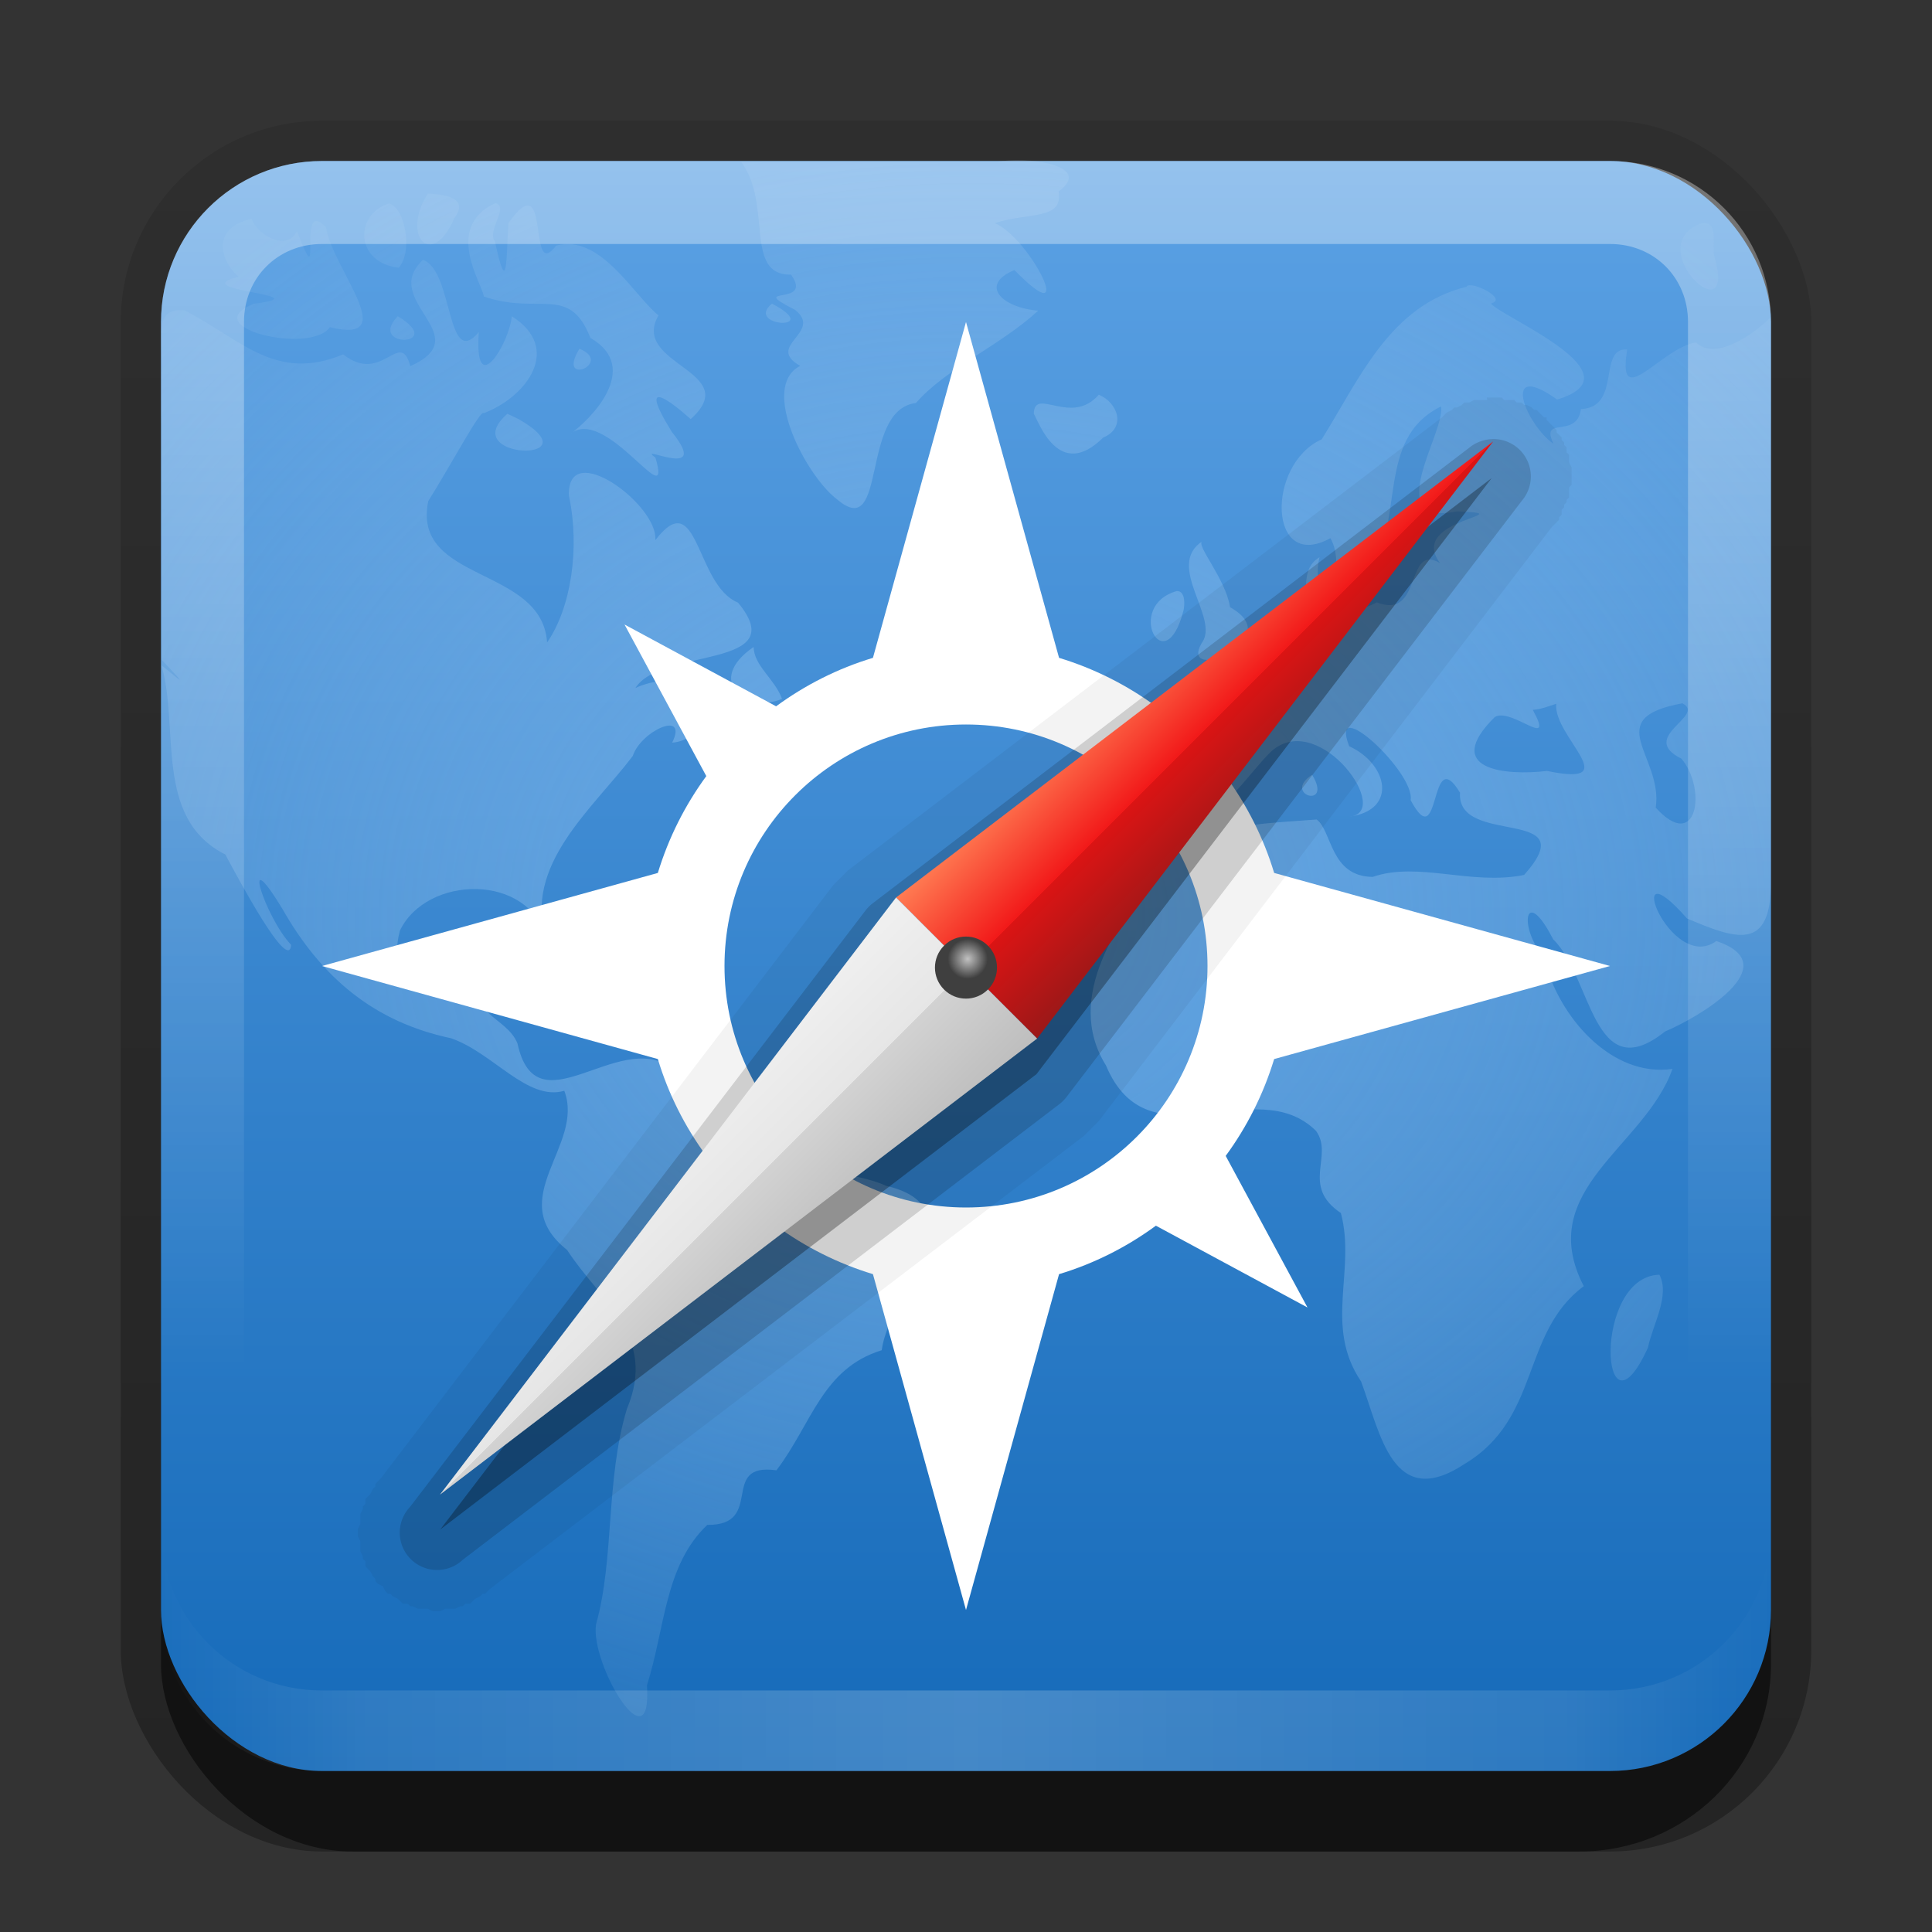 <?xml version="1.0" encoding="UTF-8"?>
<!-- Created with Inkscape (http://www.inkscape.org/) -->
<svg id="svg2" width="24" height="24" version="1.1" xmlns="http://www.w3.org/2000/svg" xmlns:cc="http://creativecommons.org/ns#" xmlns:dc="http://purl.org/dc/elements/1.1/" xmlns:rdf="http://www.w3.org/1999/02/22-rdf-syntax-ns#" xmlns:xlink="http://www.w3.org/1999/xlink">
 <rect width="100%" height="100%" fill="#333333" stroke="none"/>
 <defs id="defs4">
  <linearGradient id="linearGradient3335" x1="11.375" x2="11.375" y1="22" y2="-9.817" gradientUnits="userSpaceOnUse">
   <stop id="stop3330" offset="0"/>
   <stop id="stop3333" stop-opacity="0" offset="1"/>
  </linearGradient>
  <linearGradient id="linearGradient3181" x1="-3.061" x2="-3.061" y1="27.258" y2="7.254" gradientTransform="translate(12.119 -7.258)" gradientUnits="userSpaceOnUse">
   <stop id="stop3702-0-2" stop-color="#156ab9" offset="0"/>
   <stop id="stop3704-4-9" stop-color="#5ba1e4" offset="1"/>
  </linearGradient>
  <radialGradient id="radialGradient3614" cx="206.55" cy="236.23" r="58.02" gradientTransform="matrix(.232 -1.4335e-7 1.1943e-7 .193 -35.849 -36.191)" gradientUnits="userSpaceOnUse">
   <stop id="stop4134" stop-color="#7bb8f0" offset="0"/>
   <stop id="stop4136" stop-color="#b5d5f2" stop-opacity=".122" offset="1"/>
  </radialGradient>
  <linearGradient id="linearGradient3845" x1="11" x2="21" y1="19.5" y2="19.5" gradientTransform="translate(1,-1)" gradientUnits="userSpaceOnUse" spreadMethod="reflect">
   <stop id="stop3833" stop-color="#fff" offset="0"/>
   <stop id="stop3821" stop-color="#fff" stop-opacity=".498" offset=".75"/>
   <stop id="stop3835" stop-color="#fff" stop-opacity="0" offset="1"/>
  </linearGradient>
  <linearGradient id="linearGradient3938" x1="10" x2="10" y1="1" y2="16" gradientTransform="translate(1,-1)" gradientUnits="userSpaceOnUse">
   <stop id="stop3825" stop-color="#fff" offset="0"/>
   <stop id="stop3829" stop-color="#fff" stop-opacity="0" offset="1"/>
  </linearGradient>
  <linearGradient id="linearGradient4578" x1="59" x2="69" y1="40" y2="40" gradientUnits="userSpaceOnUse">
   <stop id="stop5934-3-2-9" stop-color="#ff7c53" offset="0"/>
   <stop id="stop5940-1-4-5" stop-color="#f21919" offset=".5"/>
   <stop id="stop5942-5-4-7" stop-color="#db1414" offset=".5"/>
   <stop id="stop5936-2-5-0" stop-color="#9b1818" offset="1"/>
  </linearGradient>
  <linearGradient id="linearGradient4580" x1="59" x2="69" y1="88" y2="88" gradientUnits="userSpaceOnUse">
   <stop id="stop5946-9-5-0" stop-color="#f0f0f0" offset="0"/>
   <stop id="stop5952-4-9-7" stop-color="#e6e6e6" offset=".5"/>
   <stop id="stop5954-4-7-2" stop-color="#d2d2d2" offset=".5"/>
   <stop id="stop5948-6-2-1" stop-color="#bebebe" offset="1"/>
  </linearGradient>
  <radialGradient id="radialGradient4582" cx="63.335" cy="63.28" r="1.74" gradientTransform="matrix(.644 -1.4509e-6 1.4509e-6 .644 22.699 22.756)" gradientUnits="userSpaceOnUse">
   <stop id="stop5962-7-7-5" stop-color="#c1c1c1" offset="0"/>
   <stop id="stop5964-4-1-8" stop-color="#3f3f3f" offset="1"/>
  </radialGradient>
 </defs>
 <g id="layer1" transform="translate(0,2)">
  <g id="g3337" transform="translate(1,-1)">
   <rect id="rect3371" x=".5" y=".5" width="21" height="21.5" rx="2.5" ry="2.5" fill="url(#linearGradient3335)" opacity=".3"/>
   <rect id="rect2553" x="1" y="2" width="20" height="20" rx="2.381" ry="2.326" opacity=".5"/>
  </g>
  <rect id="rect3173" x="2" width="20" height="20" rx="2" ry="2" fill="url(#linearGradient3181)" fill-rule="evenodd"/>
 </g>
 <g id="layer2" transform="translate(0,2)">
  <path id="path3612" d="m9.208 0.012c0.393 0.528 0.027 1.409 0.619 1.4 0.289 0.408-0.575 0.122 0.048 0.436 0.359 0.283-0.379 0.444 0.065 0.697-0.512 0.264 0.083 1.382 0.463 1.662 0.626 0.527 0.277-1.116 0.975-1.201 0.379-0.433 1.046-0.711 1.519-1.147-0.462-0.038-0.732-0.326-0.295-0.504 0.806 0.826 0.202-0.391-0.244-0.584 0.432-0.137 0.852-0.037 0.792-0.393 0.456-0.334-0.439-0.442-0.758-0.366h-3.184zm-3.894 0.393c-0.336 0.527 0.049 0.95 0.329 0.307 0.198-0.269-0.147-0.297-0.329-0.307zm0.84 0.118c-0.65 0.301-0.16 1.004-0.144 1.16 0.684 0.237 1.065-0.155 1.324 0.515 0.651 0.375-0.013 1.028-0.257 1.198 0.44-0.384 1.287 1.043 1.065 0.289-0.265-0.193 0.711 0.311 0.205-0.318-0.466-0.751 0.037-0.336 0.233-0.161 0.668-0.599-0.756-0.671-0.4-1.288-0.311-0.252-0.72-1.016-1.271-0.867-0.369 0.478-0.051-1.04-0.593-0.281-0.028 0.425-0.01 0.963-0.168 0.228-0.106-0.129 0.182-0.428 0.006-0.475zm-1.325 0.005c-0.436 0.145-0.413 0.735 0.124 0.798 0.184-0.209 0.073-0.758-0.124-0.798zm-1.702 0.189c-0.566 0.134-0.335 0.591-0.162 0.72-0.701 0.176 1.07 0.225 0.189 0.336-0.734 0.293 0.706 0.638 0.943 0.291 0.906 0.222 0.033-0.725-0.047-1.239-0.384-0.412-0.015 0.95-0.362 0.044-0.121 0.269-0.506 0.04-0.56-0.152zm18 0.059c-0.76 0.298 0.472 1.421 0.166 0.399-0.031-0.123 0.069-0.449-0.166-0.399zm-15.873 0.452c-0.546 0.513 0.694 0.938-0.157 1.321-0.128-0.477-0.347 0.239-0.834-0.147-0.837 0.349-1.265-0.182-1.966-0.545-0.421-0.052-0.263 0.4-0.291 0.824v3.513c0.413 0.434 0.161 0.192 0 0.072 0.227 0.772-0.1 1.9 0.793 2.349 0.152 0.282 0.789 1.482 0.818 1.123-0.319-0.335-0.647-1.337-0.107-0.444 0.484 0.85 1.137 1.401 2.091 1.603 0.521 0.177 0.95 0.787 1.409 0.653 0.259 0.684-0.768 1.34 0.035 1.978 0.419 0.646 1.123 1.069 0.742 1.976-0.266 0.885-0.152 1.85-0.383 2.675-0.072 0.502 0.7 1.776 0.633 0.756 0.225-0.709 0.219-1.489 0.749-1.992 0.726 0.006 0.139-0.78 0.859-0.678 0.439-0.576 0.567-1.264 1.308-1.492 0.089-0.699 1.233-1.771 0.051-2.043-0.321-0.158-1.149-0.215-1.085-0.294 0.128-0.694-1.07-0.892-1.58-1.175-0.669-0.475-1.675 0.789-1.911-0.3-0.141-0.343-0.655-0.348-0.419-0.877-0.426 0.424-1.259 0.295-1.041-0.524 0.331-0.689 1.604-0.722 1.821 0.107-0.301-0.915 0.582-1.627 1.072-2.277 0.1-0.311 0.693-0.578 0.489-0.165 0.348-0.013 0.875-0.64 0.257-0.35-0.009-0.572-0.541-0.41-0.714-0.328 0.32-0.508 1.963-0.23 1.275-1.061-0.533-0.216-0.489-1.477-1.028-0.775 0.045-0.433-1.098-1.28-1.073-0.554 0.14 0.65 0.026 1.398-0.271 1.824-0.062-0.952-1.685-0.741-1.476-1.756 0.302-0.483 0.655-1.152 0.689-1.092 0.542-0.207 0.977-0.809 0.349-1.204-0.034 0.345-0.472 1.056-0.41 0.196-0.406 0.482-0.313-0.767-0.694-0.896zm12.964 0.334c-0.951 0.233-1.329 1.142-1.799 1.895-0.694 0.313-0.667 1.657 0.108 1.228 0.207 0.362-0.145 0.934 0.459 0.46 0.487-0.645 0.085-1.689 0.915-2.096 0.06 0.316-0.765 1.498 0.199 1.303 0.872 0.033-0.634 0.087-0.21 0.644-0.441-0.261-0.212 0.714-0.787 0.487-0.498 0.271-0.825-0.126-0.711-0.561-0.392 0.229 0.123 0.874-0.557 0.913-0.152 0.541-1.406 0.46-0.693 1.011 0.316 0.82-1.179 0.051-0.754 1.036 0.363 0.973 1.124-0.323 1.433-0.573 0.596-0.462 1.479 0.788 0.943 0.835 0.601-0.081 0.478-0.653-4e-3 -0.874-0.26-0.675 0.824 0.331 0.763 0.669 0.382 0.716 0.225-0.733 0.614-0.092-0.045 0.677 1.565 0.159 0.796 1.022-0.661 0.133-1.312-0.171-1.881 0.024-0.53-0.005-0.503-0.571-0.696-0.713-0.674 0.055-1.507 0.049-1.958 0.593-0.488 0.67-1.191 1.606-0.66 2.461 0.532 1.267 1.852 0.066 2.61 0.814 0.225 0.312-0.195 0.683 0.309 1.021 0.19 0.72-0.215 1.403 0.251 2.092 0.241 0.647 0.39 1.616 1.287 1.024 0.949-0.571 0.696-1.625 1.479-2.208-0.62-1.2 0.758-1.726 1.102-2.699-0.751 0.11-1.42-0.639-1.601-1.393-0.315-0.366-0.234-0.906 0.118-0.218 0.484 0.469 0.495 1.863 1.391 1.146 0.41-0.171 1.528-0.825 0.637-1.123-0.575 0.416-1.208-1.244-0.365-0.281 0.613 0.26 1.043 0.415 1.043-0.448v-7.023c-0.191 0.195-0.682 0.556-0.93 0.316-0.426 0.059-0.989 0.889-0.855 0.087-0.371-0.025-0.066 0.719-0.575 0.74-0.051 0.382-0.514 0.071-0.34 0.434-0.357-0.254-0.66-1.054 0.044-0.552 1.046-0.314-0.689-1.022-0.823-1.193 0.225-0.054-0.245-0.289-0.302-0.21zm-8.629 0.21c-0.348 0.29 0.662 0.345 0 0zm-4.648 0.156c-0.389 0.407 0.62 0.374 0 0zm2.257 0.404c-0.295 0.483 0.435 0.178 0 0zm6.452 0.571c-0.345 0.397-0.8-0.105-0.808 0.237 0.063 0.103 0.313 0.84 0.862 0.296 0.295-0.124 0.179-0.437-0.054-0.533zm-7.347 0.237c-0.654 0.572 1.111 0.624 0.139 0.066l-0.139-0.066zm8.634 1.583c-0.471 0.307 0.226 0.96-0.01 1.267-0.295 0.515 1.097-0.036 0.353-0.447-0.053-0.353-0.436-0.783-0.343-0.82zm-0.318 0.619c-0.657 0.186-0.149 1.144 0.083 0.241 0.013-0.052 0.031-0.243-0.083-0.241zm-5.257 0.695c-0.611 0.417-0.095 0.832 0.353 0.645-0.092-0.251-0.349-0.41-0.353-0.645zm11.537 0.7c0.305 0.154-0.558 0.417-0.012 0.687 0.318 0.374 0.198 1.177-0.319 0.609 0.096-0.635-0.701-1.109 0.331-1.296zm-1.567 0.005c-0.041 0.408 0.88 1.042-0.113 0.835-0.525 0.062-1.311-0.016-0.65-0.67 0.209-0.126 0.758 0.433 0.472-0.089 0.101-0.006 0.196-0.045 0.291-0.075zm-3.032 0.883c-0.383 0.247 0.265 0.436 0 0zm-9.614 2.3c-0.065 0.215 1.211 0.434 0.331 0.089l-0.131-0.046-0.2-0.042zm0.991 0.307c-0.387 0.393 0.797 0.117 0 0zm12.937 3.603c-0.841 0.022-0.729 2.191-0.143 0.907 0.056-0.279 0.278-0.646 0.143-0.907z" fill="url(#radialGradient3614)" opacity=".6"/>
 </g>
 <g id="layer4" transform="translate(0,2)" fill-rule="evenodd">
  <path id="rect3050" d="m4 0c-1.108 0-2 0.892-2 2v16c0 1.108 0.892 2 2 2h16c1.108 0 2-0.892 2-2v-16c0-1.108-0.892-2-2-2h-16zm0 1.031h16c0.55 0 0.969 0.419 0.969 0.969v16c0 0.55-0.419 0.969-0.969 0.969h-16c-0.55 0-0.969-0.419-0.969-0.969v-16c0-0.55 0.419-0.969 0.969-0.969z" fill="url(#linearGradient3938)" opacity=".35"/>
  <path id="path3235" d="m4 20c-1.108 0-2-0.892-2-2v-1c0 1.108 0.892 2 2 2h16c1.108 0 2-0.892 2-2v1c0 1.108-0.892 2-2 2h-16z" fill="url(#linearGradient3845)" opacity=".2"/>
 </g>
 <g id="layer3" transform="translate(0,2)">
  <path id="path4588" d="m12 2-1.156 4.172c-0.438 0.132-0.843 0.338-1.203 0.602l-1.883-1.016 1.016 1.883c-0.264 0.36-0.469 0.766-0.602 1.203l-4.172 1.156 4.172 1.156c0.132 0.438 0.338 0.843 0.602 1.203l-1.016 1.883 1.883-1.016c0.36 0.264 0.766 0.469 1.203 0.602l1.156 4.172 1.156-4.172c0.438-0.132 0.843-0.338 1.203-0.602l1.883 1.016-1.016-1.883c0.264-0.36 0.469-0.766 0.602-1.203l4.172-1.156-4.172-1.156c-0.132-0.438-0.338-0.843-0.602-1.203l1.016-1.883-1.883 1.016c-0.36-0.264-0.766-0.469-1.203-0.602l-1.156-4.172zm0 5c1.657 0 3 1.343 3 3 0 1.657-1.343 3-3 3s-3-1.343-3-3c0-1.657 1.343-3 3-3z" color="#000000" fill="#fff"/>
  <path id="path4052" d="m18.469 2.938c2.91e-4 -2.74e-5 0.01 0.03 0 0.031-0.01 0.001-0.032 3.88e-5 -0.031 0 5.79e-4 -7.77e-5 -0.063 1.004e-4 -0.062 0 5.75e-4 -1.004e-4 -0.032 1.231e-4 -0.031 0a0.508 0.508 0 0 0-0.031 0 0.508 0.508 0 0 0-0.062 0.031c6.88e-4 -2.455e-4 -0.063 2.791e-4 -0.062 0 6.75e-4 -2.791e-4 -0.032 0.032-0.031 0.031 6.6e-4 -3.121e-4 -0.063 0.032-0.062 0.031 6.44e-4 -3.444e-4 -0.032 3.758e-4 -0.031 0 6.26e-4 -3.758e-4 -0.032 0.032-0.031 0.031 6.07e-4 -4.063e-4 -0.063 0.032-0.062 0.031 5.86e-4 -4.358e-4 -0.032 0.032-0.031 0.031 5.64e-4 -4.642e-4 -0.032 0.032-0.031 0.031l-7.375 5.625c4.24e-4 -3.172e-4 -0.032 0.032-0.031 0.031 4.01e-4 -3.468e-4 -0.032 0.032-0.031 0.031 3.88e-4 -3.61e-4 -0.032 0.032-0.031 0.031 3.75e-4 -3.746e-4 -0.032 0.032-0.031 0.031 3.61e-4 -3.878e-4 -0.032 0.032-0.031 0.031 3.32e-4 -4.127e-4 -0.032 0.032-0.031 0.031l-5.625 7.375-0.031 0.031c4.851e-4 -5.35e-4 -0.032 0.032-0.031 0.031 4.582e-4 -5.59e-4 -4.303e-4 0.032 0 0.031s-0.032 0.032-0.031 0.031c4.013e-4 -6.01e-4 -0.032 0.063-0.031 0.062 3.713e-4 -6.2e-4 -0.032 0.032-0.031 0.031 3.405e-4 -6.37e-4 -0.032 0.032-0.031 0.031 3.088e-4 -6.53e-4 -2.764e-4 0.063 0 0.062 2.764e-4 -6.67e-4 -0.031 0.032-0.031 0.031 2.433e-4 -6.8e-4 -2.096e-4 0.032 0 0.031 2.096e-4 -6.91e-4 -0.031 0.063-0.031 0.062 1.755e-4 -7.01e-4 -1.409e-4 0.032 0 0.031 1.409e-4 -7.09e-4 -1.059e-4 0.063 0 0.062 1.059e-4 -7.15e-4 -7.08e-5 0.032 0 0.031 7.08e-5 -7.19e-4 -0.031 0.063-0.031 0.062 3.54e-5 -7.22e-4 1e-7 0.063 0 0.062-1e-7 -7.22e-4 3.55e-5 0.032 0 0.031-3.55e-5 -7.22e-4 0.031 0.063 0.031 0.062-7.09e-5 -7.19e-4 1.06e-4 0.032 0 0.031-1.06e-4 -7.15e-4 1.41e-4 0.063 0 0.062-1.41e-4 -7.09e-4 1.756e-4 0.032 0 0.031-1.756e-4 -7.01e-4 0.031 0.063 0.031 0.062-2.097e-4 -6.91e-4 2.434e-4 0.032 0 0.031s0.032 0.032 0.031 0.031c-2.765e-4 -6.67e-4 3.089e-4 0.063 0 0.062-3.089e-4 -6.53e-4 0.032 0.032 0.031 0.031-3.406e-4 -6.37e-4 0.032 0.032 0.031 0.031-3.714e-4 -6.2e-4 0.032 0.063 0.031 0.062-4.014e-4 -6.01e-4 0.032 0.032 0.031 0.031-4.304e-4 -5.8e-4 4.583e-4 0.032 0 0.031-4.583e-4 -5.58e-4 0.032 0.032 0.031 0.031-4.852e-4 -5.35e-4 0.063 0.032 0.062 0.031-5.108e-4 -5.11e-4 0.032 0.063 0.031 0.062-5.353e-4 -4.85e-4 0.032 0.032 0.031 0.031-5.585e-4 -4.58e-4 0.032 4.3e-4 0.031 0-5.803e-4 -4.3e-4 0.032 0.032 0.031 0.031-6.007e-4 -4.01e-4 0.063 0.032 0.062 0.031-6.197e-4 -3.71e-4 0.032 0.032 0.031 0.031-6.371e-4 -3.41e-4 0.032 0.032 0.031 0.031-6.531e-4 -3.09e-4 0.063 2.76e-4 0.062 0-6.674e-4 -2.76e-4 0.032 0.031 0.031 0.031-6.802e-4 -2.43e-4 0.032 2.1e-4 0.031 0-6.913e-4 -2.1e-4 0.063 0.031 0.062 0.031-7.008e-4 -1.76e-4 0.032 1.41e-4 0.031 0-7.086e-4 -1.41e-4 0.063 1.06e-4 0.062 0-7.146e-4 -1.06e-4 0.032 7.1e-5 0.031 0s0.063 0.031 0.062 0.031c-7.216e-4 -3.5e-5 0.032 0 0.031 0-7.225e-4 0 0.063-3.5e-5 0.062 0-7.216e-4 3.5e-5 0.063-0.031 0.062-0.031-7.19e-4 7.1e-5 0.032-1.06e-4 0.031 0-7.146e-4 1.06e-4 0.063-1.41e-4 0.062 0-7.086e-4 1.41e-4 0.032-1.75e-4 0.031 0-7.008e-4 1.75e-4 0.063-0.031 0.062-0.031-6.914e-4 2.1e-4 0.032-2.43e-4 0.031 0-6.802e-4 2.43e-4 0.032-0.032 0.031-0.031-6.675e-4 2.76e-4 0.063-3.09e-4 0.062 0-6.531e-4 3.09e-4 0.032-0.032 0.031-0.031-6.372e-4 3.4e-4 0.032-0.032 0.031-0.031-6.197e-4 3.71e-4 0.063-0.032 0.062-0.031-6.007e-4 4.01e-4 0.032-0.032 0.031-0.031-5.803e-4 4.3e-4 0.032-4.58e-4 0.031 0-5.585e-4 4.58e-4 0.032-0.032 0.031-0.031-5.354e-4 4.85e-4 0.032-0.032 0.031-0.031l7.375-5.625c-4.24e-4 3.17e-4 0.032-0.032 0.031-0.031-4.01e-4 3.47e-4 0.032-0.032 0.031-0.031-3.88e-4 3.61e-4 0.032-0.032 0.031-0.031-3.75e-4 3.75e-4 0.032-0.032 0.031-0.031-3.61e-4 3.88e-4 0.032-0.032 0.031-0.031-3.32e-4 4.13e-4 0.032-0.032 0.031-0.031l5.625-7.375c-3.79e-4 4.444e-4 0.032-0.032 0.031-0.031-3.61e-4 4.59e-4 0.032-0.032 0.031-0.031-3.42e-4 4.729e-4 0.032-0.032 0.031-0.031-3.23e-4 4.861e-4 3.04e-4 -0.032 0-0.031-3.04e-4 4.985e-4 0.032-0.032 0.031-0.031-2.84e-4 5.101e-4 2.64e-4 -0.063 0-0.062-2.64e-4 5.209e-4 0.031-0.032 0.031-0.031-2.43e-4 5.309e-4 2.22e-4 -0.032 0-0.031-2.22e-4 5.401e-4 0.031-0.032 0.031-0.031-2e-4 5.484e-4 1.78e-4 -0.032 0-0.031-1.78e-4 5.559e-4 0.031-0.032 0.031-0.031-1.56e-4 5.625e-4 1.34e-4 -0.032 0-0.031-1.34e-4 5.682e-4 1.11e-4 -0.063 0-0.062-1.11e-4 5.731e-4 8.9e-5 -0.032 0-0.031s0.031-0.032 0.031-0.031c-6.6e-5 5.801e-4 4.3e-5 -0.032 0-0.031-4.3e-5 5.822e-4 2e-5 -0.063 0-0.062-2e-5 5.835e-4 -3e-6 -0.032 0-0.031 3e-6 5.838e-4 -2.6e-5 -0.032 0-0.031 2.6e-5 5.832e-4 -4.9e-5 -0.032 0-0.031 4.9e-5 5.817e-4 -7.2e-5 -0.032 0-0.031 7.2e-5 5.793e-4 -0.031-0.063-0.031-0.062 9.5e-5 5.76e-4 -1.18e-4 -0.032 0-0.031 1.18e-4 5.718e-4 -1.4e-4 -0.032 0-0.031 1.4e-4 5.667e-4 -1.62e-4 -0.032 0-0.031 1.62e-4 5.607e-4 -0.031-0.032-0.031-0.031 1.85e-4 5.539e-4 -2.06e-4 -0.063 0-0.062 2.06e-4 5.461e-4 -0.031-0.032-0.031-0.031 2.28e-4 5.376e-4 -2.49e-4 -0.032 0-0.031 2.49e-4 5.282e-4 -0.032-0.032-0.031-0.031 2.69e-4 5.179e-4 -2.9e-4 -0.032 0-0.031 2.9e-4 5.069e-4 -0.032-0.032-0.031-0.031 3.09e-4 4.951e-4 -0.032-0.032-0.031-0.031 3.29e-4 4.825e-4 -3.48e-4 -0.032 0-0.031 3.48e-4 4.691e-4 -0.032-0.032-0.031-0.031 3.66e-4 4.55e-4 -0.032-0.032-0.031-0.031 3.83e-4 4.402e-4 -0.032-0.032-0.031-0.031 4.01e-4 4.247e-4 -0.032-0.032-0.031-0.031 4.17e-4 4.086e-4 -4.33e-4 -0.032 0-0.031 4.33e-4 3.918e-4 -0.032-3.744e-4 -0.031 0 4.48e-4 3.744e-4 -0.032-0.032-0.031-0.031 4.62e-4 3.564e-4 -0.032-0.032-0.031-0.031 4.76e-4 3.379e-4 -0.032-0.032-0.031-0.031 4.89e-4 3.188e-4 -0.032-2.992e-4 -0.031 0 5.01e-4 2.992e-4 -0.032-0.032-0.031-0.031 5.13e-4 2.792e-4 -0.063-0.032-0.062-0.031 5.23e-4 2.587e-4 -0.032-2.379e-4 -0.031 0 5.33e-4 2.379e-4 -0.032-0.031-0.031-0.031 5.42e-4 2.166e-4 -0.032-1.95e-4 -0.031 0s-0.032-1.732e-4 -0.031 0c5.58e-4 1.732e-4 -0.032-0.031-0.031-0.031 5.64e-4 1.51e-4 -0.032-1.286e-4 -0.031 0 5.69e-4 1.286e-4 -0.063-1.06e-4 -0.062 0 5.74e-4 1.06e-4 -0.032-8.33e-5 -0.031 0 5.78e-4 8.33e-5 -0.032-0.031-0.031-0.031 5.81e-4 6.04e-5 -0.032-3.74e-5 -0.031 0 5.83e-4 3.74e-5 -0.063-1.44e-5 -0.062 0 5.84e-4 1.44e-5 -0.032 8.7e-6 -0.031 0 5.84e-4 -8.7e-6 -0.032 3.17e-5 -0.031 0 5.83e-4 -3.17e-5 -0.032 5.47e-5 -0.031 0z" fill-rule="evenodd" opacity=".05"/>
  <path id="path4048" d="m18.438 3.469a0.464 0.464 0 0 0-0.188 0.094l-7.406 5.656a0.464 0.464 0 0 0-0.094 0.094l-5.656 7.406a0.464 0.464 0 0 0 0.656 0.656l7.406-5.656a0.464 0.464 0 0 0 0.094-0.094l5.656-7.406a0.464 0.464 0 0 0-0.469-0.75z" fill-rule="evenodd" opacity=".15"/>
  <path id="path4017" d="m18.531 3.938-7.406 5.656-5.656 7.406 7.406-5.656 5.656-7.406z" fill-rule="evenodd" opacity=".3"/>
  <g id="g4572" transform="matrix(.177 .177 -.177 .177 12.005 -6.968)" fill-rule="evenodd">
   <g id="g5928-7-4" transform="matrix(.99 0 0 .77 -15.35 -1.283)">
    <path id="path5923-0-5" d="m69 64h-10l5-48 5 48z" fill="url(#linearGradient4578)"/>
    <path id="path5926-8-6" d="m69 64h-10l5 48 5-48z" fill="url(#linearGradient4580)"/>
   </g>
   <path id="path5958-8-4" transform="matrix(.885 0 0 .885 -8.457 -8.567)" d="m65.503 63.921c0 0.961-0.779 1.74-1.74 1.74-0.961 0-1.74-0.779-1.74-1.74 0-0.961 0.779-1.74 1.74-1.74 0.961 0 1.74 0.779 1.74 1.74z" fill="url(#radialGradient4582)"/>
  </g>
  <rect id="rect2419-8" x="6" y="-68" width="84" height="84" rx="6" ry="6" opacity="0"/>
  <path id="path3522-9" d="m36.274-67.904c1.65 2.216 0.113 5.915 2.602 5.879 1.212 1.713-2.415 0.511 0.204 1.831 1.506 1.186-1.593 1.864 0.272 2.928-2.15 1.109 0.348 5.801 1.945 6.975 2.628 2.212 1.162-4.683 4.095-5.042 1.593-1.819 4.392-2.986 6.379-4.816-1.942-0.158-3.076-1.367-1.237-2.115 3.385 3.469 0.849-1.643-1.025-2.452 1.813-0.577 3.577-0.154 3.325-1.651 1.916-1.402-1.842-1.854-3.184-1.538h-13.375zm-27.802 1.447c-2.45 0.698-2.621 6.552-0.158 3.301 0.604-1.335 3.397-2.943 0.158-3.301zm11.446 0.203c-1.412 2.214 0.205 3.99 1.38 1.289 0.832-1.128-0.618-1.248-1.38-1.289zm3.529 0.497c-2.729 1.265-0.673 4.213-0.605 4.869 2.875 0.994 4.473-0.65 5.561 2.16 2.735 1.576-0.054 4.315-1.081 5.028 1.849-1.61 5.404 4.378 4.472 1.214-1.112-0.812 2.985 1.304 0.86-1.334-1.956-3.151 0.155-1.411 0.98-0.675 2.805-2.515-3.174-2.819-1.681-5.407-1.308-1.059-3.023-4.267-5.339-3.64-1.55 2.005-0.214-4.368-2.489-1.179-0.118 1.782-0.043 4.044-0.706 0.956-0.444-0.541 0.764-1.797 0.027-1.993zm-5.565 0.023c-1.832 0.611-1.733 3.085 0.519 3.35 0.771-0.879 0.306-3.184-0.519-3.35zm-7.148 0.791c-2.379 0.564-1.408 2.482-0.68 3.022-2.945 0.738 4.496 0.943 0.793 1.41-3.081 1.23 2.967 2.68 3.959 1.221 3.804 0.93 0.137-3.045-0.197-5.2-1.613-1.731-0.064 3.99-1.522 0.184-0.509 1.13-2.127 0.167-2.353-0.637zm75.601 0.249c-3.192 1.249 1.984 5.963 0.698 1.675-0.128-0.518 0.288-1.886-0.698-1.675zm-66.666 1.899c-2.294 2.156 2.916 3.938-0.659 5.544-0.536-2.002-1.458 1.002-3.503-0.615-3.516 1.464-5.314-0.762-8.258-2.288-1.768-0.22-1.104 1.68-1.221 3.458v14.748c1.734 1.824 0.676 0.805 0 0.302 0.951 3.24-0.42 7.976 3.331 9.861 0.638 1.182 3.313 6.22 3.436 4.713-1.341-1.404-2.717-5.615-0.448-1.862 2.033 3.567 4.775 5.881 8.78 6.729 2.19 0.745 3.991 3.305 5.917 2.742 1.089 2.87-3.227 5.627 0.145 8.305 1.76 2.71 4.716 4.488 3.116 8.293-1.119 3.716-0.64 7.766-1.608 11.229-0.3 2.108 2.938 7.457 2.658 3.174 0.946-2.977 0.921-6.253 3.148-8.361 3.047 0.024 0.582-3.276 3.607-2.845 1.846-2.419 2.38-5.304 5.495-6.265 0.372-2.936 5.179-7.433 0.213-8.576-1.35-0.665-4.824-0.904-4.559-1.232 0.538-2.913-4.494-3.743-6.634-4.935-2.811-1.995-7.034 3.314-8.024-1.26-0.591-1.439-2.751-1.463-1.758-3.683-1.789 1.779-5.289 1.239-4.373-2.198 1.392-2.894 6.736-3.031 7.646 0.45-1.264-3.839 2.444-6.828 4.503-9.559 0.419-1.306 2.91-2.427 2.053-0.692 1.46-0.053 3.673-2.687 1.079-1.471-0.037-2.403-2.273-1.719-2.998-1.378 1.344-2.132 8.245-0.967 5.355-4.452-2.239-0.907-2.053-6.201-4.318-3.252 0.191-1.817-4.61-5.375-4.505-2.327 0.586 2.727 0.107 5.868-1.14 7.655-0.26-3.996-7.076-3.112-6.199-7.37 1.27-2.029 2.753-4.835 2.894-4.583 2.275-0.869 4.105-3.395 1.468-5.056-0.141 1.448-1.983 4.434-1.724 0.822-1.706 2.022-1.316-3.218-2.914-3.761zm54.45 1.402c-3.996 0.977-5.58 4.793-7.557 7.954-2.914 1.314-2.803 6.955 0.452 5.153 0.871 1.522-0.61 3.92 1.928 1.93 2.047-2.709 0.358-7.089 3.841-8.797 0.254 1.328-3.213 6.287 0.837 5.472 3.662 0.138-2.662 0.365-0.881 2.703-1.85-1.098-0.889 2.998-3.304 2.045-2.092 1.138-3.464-0.528-2.985-2.354-1.646 0.96 0.518 3.669-2.34 3.831-0.64 2.272-5.903 1.93-2.91 4.244 1.329 3.444-4.952 0.216-3.168 4.348 1.525 4.086 4.722-1.354 6.019-2.405 2.502-1.941 6.211 3.309 3.959 3.505 2.525-0.339 2.006-2.74-0.017-3.67-1.093-2.833 3.459 1.39 3.207 2.81 1.606 3.007 0.945-3.079 2.579-0.384-0.191 2.842 6.574 0.668 3.344 4.29-2.777 0.559-5.51-0.716-7.901 0.101-2.225-0.02-2.114-2.397-2.924-2.992-2.83 0.23-6.328 0.204-8.223 2.49-2.049 2.811-5.004 6.74-2.771 10.33 2.235 5.319 7.777 0.276 10.963 3.417 0.947 1.31-0.821 2.867 1.297 4.285 0.797 3.022-0.904 5.891 1.052 8.78 1.012 2.717 1.64 6.783 5.406 4.301 3.986-2.398 2.924-6.819 6.213-9.268-2.602-5.036 3.184-7.244 4.627-11.331-3.154 0.462-5.964-2.682-6.726-5.847-1.325-1.537-0.984-3.804 0.496-0.916 2.034 1.971 2.078 7.819 5.841 4.811 1.72-0.719 6.419-3.464 2.675-4.713-2.413 1.748-5.075-5.222-1.532-1.179 2.576 1.093 4.38 1.744 4.38-1.879v-29.482c-0.802 0.82-2.864 2.334-3.904 1.328-1.79 0.249-4.154 3.732-3.591 0.365-1.556-0.103-0.279 3.019-2.417 3.106-0.215 1.605-2.16 0.297-1.429 1.821-1.501-1.064-2.771-4.425 0.186-2.316 4.391-1.317-2.896-4.288-3.458-5.006 0.945-0.227-1.029-1.212-1.267-0.882zm-36.24 0.882c-1.462 1.218 2.779 1.447 0 0zm-19.522 0.656c-1.635 1.71 2.603 1.572 0 0zm9.478 1.696c-1.238 2.028 1.829 0.749 0 0zm27.101 2.397c-1.449 1.668-3.362-0.439-3.393 0.995 0.263 0.433 1.315 3.526 3.619 1.244 1.237-0.521 0.75-1.836-0.226-2.238zm-30.856 0.995c-2.749 2.4 4.668 2.621 0.582 0.275l-0.582-0.275zm36.262 6.647c-1.979 1.29 0.949 4.031-0.043 5.318-1.24 2.16 4.608-0.152 1.485-1.876-0.223-1.481-1.83-3.288-1.442-3.442zm-1.335 2.6c-2.757 0.779-0.626 4.804 0.351 1.014 0.055-0.22 0.129-1.021-0.351-1.014zm-22.079 2.917c-2.565 1.749-0.398 3.495 1.482 2.708-0.386-1.055-1.464-1.72-1.482-2.708zm48.455 2.939c1.28 0.646-2.345 1.749-0.05 2.886 1.336 1.571 0.832 4.943-1.339 2.556 0.403-2.665-2.944-4.655 1.389-5.442zm-6.583 0.023c-0.174 1.712 3.694 4.373-0.475 3.505-2.205 0.259-5.507-0.067-2.729-2.814 0.878-0.527 3.182 1.818 1.983-0.374 0.425-0.027 0.821-0.188 1.222-0.317zm-12.736 3.708c-1.608 1.036 1.112 1.83 0 0zm-40.379 9.655c-0.271 0.904 5.086 1.821 1.389 0.372l-0.551-0.194-0.838-0.178zm4.162 1.289c-1.625 1.649 3.348 0.493 0 0zm54.337 15.126c-3.531 0.091-3.061 9.197-0.6 3.809 0.233-1.169 1.169-2.712 0.6-3.809z" opacity="0"/>
 </g>
</svg>
